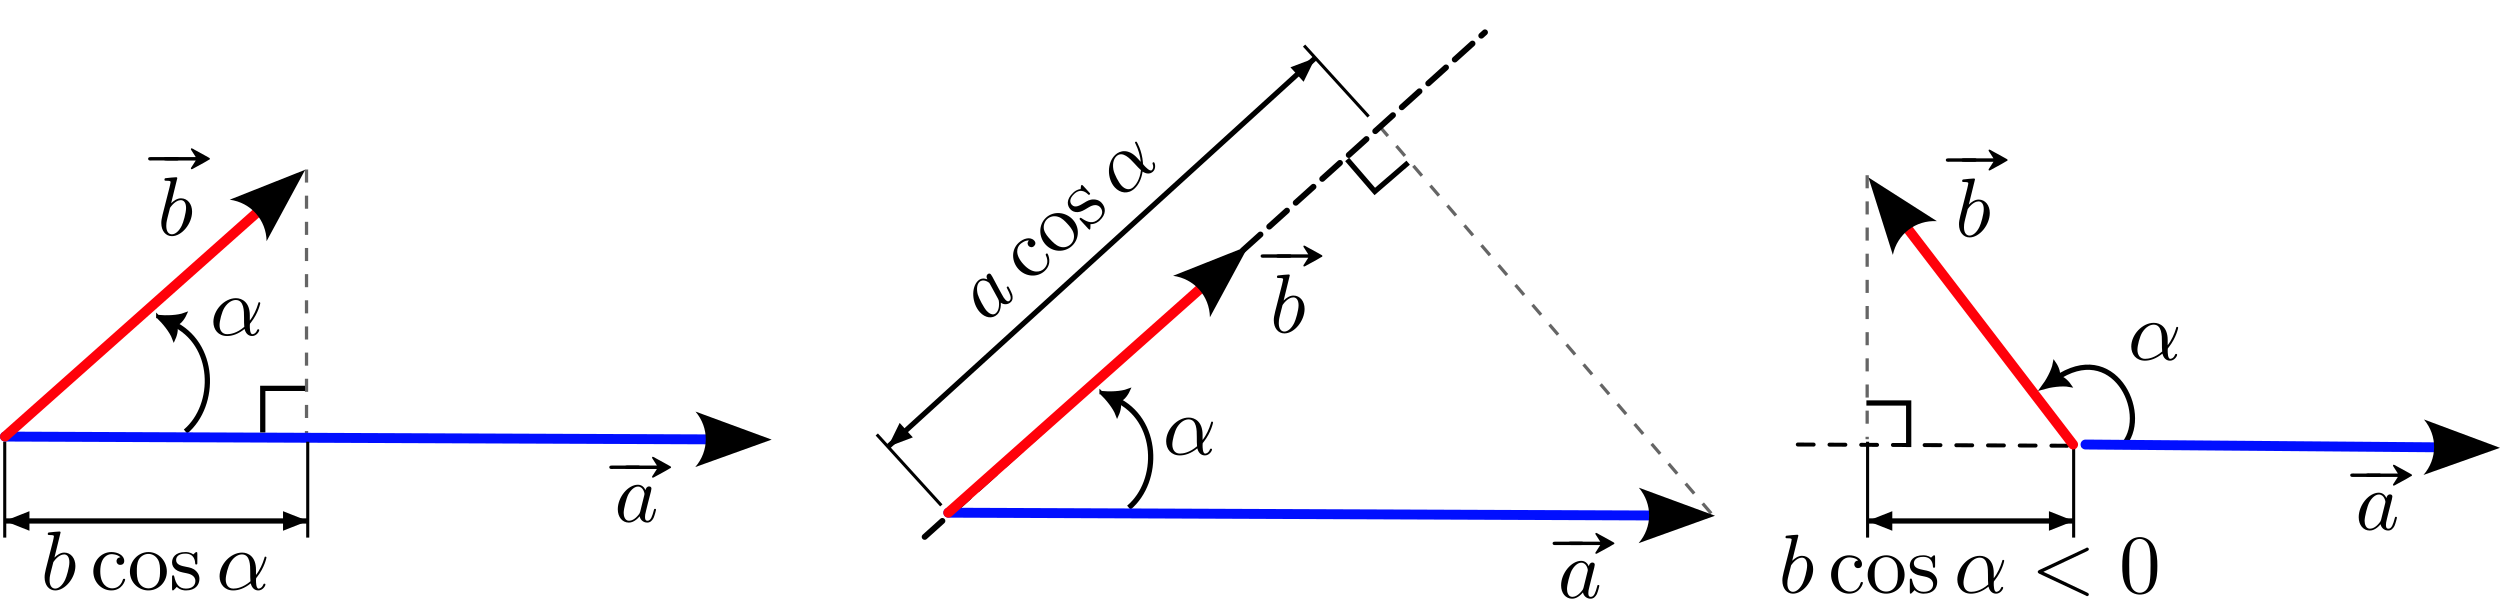 <?xml version="1.0" encoding="UTF-8" standalone="no"?>
<!-- Created with Inkscape (http://www.inkscape.org/) -->

<svg
   width="126.164mm"
   height="30.241mm"
   viewBox="0 0 126.164 30.241"
   version="1.1"
   id="svg5"
   sodipodi:docname="fig-07.svg"
   inkscape:version="1.2.2 (b0a8486541, 2022-12-01)"
   xmlns:inkscape="http://www.inkscape.org/namespaces/inkscape"
   xmlns:sodipodi="http://sodipodi.sourceforge.net/DTD/sodipodi-0.dtd"
   xmlns="http://www.w3.org/2000/svg"
   xmlns:svg="http://www.w3.org/2000/svg">
  <sodipodi:namedview
     id="namedview7"
     pagecolor="#ffffff"
     bordercolor="#666666"
     borderopacity="1.0"
     inkscape:showpageshadow="2"
     inkscape:pageopacity="0.0"
     inkscape:pagecheckerboard="0"
     inkscape:deskcolor="#d1d1d1"
     inkscape:document-units="mm"
     showgrid="false"
     inkscape:zoom="2.3554154"
     inkscape:cx="253.88304"
     inkscape:cy="38.422098"
     inkscape:window-width="1600"
     inkscape:window-height="842"
     inkscape:window-x="0"
     inkscape:window-y="0"
     inkscape:window-maximized="1"
     inkscape:current-layer="layer1"
     showguides="true">
    <inkscape:grid
       type="xygrid"
       id="grid16310"
       originx="-9.729"
       originy="-8.177" />
  </sodipodi:namedview>
  <defs
     id="defs2">
    <marker
       inkscape:stockid="DistanceEnd"
       orient="auto"
       refY="0"
       refX="0"
       id="DistanceEnd"
       style="overflow:visible"
       markerWidth="5"
       markerHeight="30"
       viewBox="0 0 5.1 48.3"
       inkscape:isstock="true"
       inkscape:collect="always"
       preserveAspectRatio="none">
      <g
         id="distance2"
         transform="scale(0.6)">
        <path
           d="m 0,-40 v 0"
           id="path6184" />
        <path
           id="path2312"
           d="M 0,0 -8,5 V -5 Z"
           style="fill:context-stroke;fill-rule:evenodd;stroke:none" />
        <path
           id="path2314"
           d="M 0,-8 V 40"
           style="fill:none;stroke:context-stroke;stroke-width:1;stroke-linecap:square" />
      </g>
    </marker>
    <marker
       inkscape:stockid="DistanceStart"
       orient="auto"
       refY="0"
       refX="0"
       id="DistanceStart"
       style="overflow:visible"
       markerWidth="5"
       markerHeight="30"
       viewBox="0 0 5.1 48.3"
       inkscape:isstock="true"
       inkscape:collect="always"
       preserveAspectRatio="none">
      <g
         id="distance1"
         transform="scale(0.6)">
        <path
           d="m 0,-40 v 0"
           id="path6103" />
        <path
           id="path2302"
           d="M 0,0 8,5 V -5 Z"
           style="fill:context-stroke;fill-rule:evenodd;stroke:none"
           sodipodi:nodetypes="ccccc" />
        <path
           id="path2304"
           d="M 0,-8 V 40"
           style="fill:none;stroke:context-stroke;stroke-width:1;stroke-linecap:square" />
      </g>
    </marker>
    <marker
       style="overflow:visible"
       id="Arrow5"
       refX="0"
       refY="0"
       orient="auto-start-reverse"
       inkscape:stockid="Arrow5"
       markerWidth="5.887"
       markerHeight="6.609"
       viewBox="0 0 5.887 6.609"
       inkscape:isstock="true"
       inkscape:collect="always"
       preserveAspectRatio="xMidYMid">
      <path
         transform="scale(0.5)"
         style="fill:context-stroke;fill-rule:evenodd;stroke:context-stroke;stroke-width:1pt"
         d="m 6,0 c -3,1 -7,3 -9,5 0,0 0,-4 2,-5 -2,-1 -2,-5 -2,-5 2,2 6,4 9,5 z"
         id="path8893" />
    </marker>
    <marker
       style="overflow:visible"
       id="marker1437"
       refX="0"
       refY="0"
       orient="auto-start-reverse"
       inkscape:stockid="Arrow2"
       markerWidth="7.7"
       markerHeight="5.6"
       viewBox="0 0 7.7 5.6"
       inkscape:isstock="true"
       inkscape:collect="always"
       preserveAspectRatio="xMidYMid">
      <path
         transform="scale(0.7)"
         d="M -2,-4 9,0 -2,4 c 2,-2.33 2,-5.66 0,-8 z"
         style="fill:context-stroke;fill-rule:evenodd;stroke:none"
         id="path1435" />
    </marker>
  </defs>
  <g
     inkscape:label="Capa 1"
     inkscape:groupmode="layer"
     id="layer1"
     transform="translate(-191.004,-78.175)">
    <g
       inkscape:label=""
       transform="translate(189.158,47.969)"
       id="g8972">
      <g
         fill="#000000"
         fill-opacity="1"
         id="g8970"
         transform="matrix(0.423,0,0,0.423,-39.041,-32.832)">
        <g
           id="g8968"
           transform="translate(91.925,81.963)" />
      </g>
    </g>
    <g
       id="g24235"
       transform="translate(0,-0.401)">
      <path
         style="fill:none;stroke:#000000;stroke-width:0.265px;stroke-linecap:butt;stroke-linejoin:miter;stroke-opacity:1;marker-end:url(#Arrow5)"
         d="m 200.367,100.355 c 1.584,-1.338 1.547,-4.457 -0.673,-5.472"
         id="path4456"
         sodipodi:nodetypes="cc" />
      <path
         style="opacity:0.605;fill:none;stroke:#000000;stroke-width:0.165;stroke-linecap:butt;stroke-linejoin:miter;stroke-dasharray:0.66, 0.66;stroke-dashoffset:0;stroke-opacity:1"
         d="M 206.473,87.13 V 100.452"
         id="path8868" />
      <path
         style="fill:none;stroke:#010fff;stroke-width:0.5;stroke-linecap:round;stroke-linejoin:miter;stroke-dasharray:none;stroke-opacity:1;marker-end:url(#marker1437)"
         d="m 191.254,100.608 35.543,0.141"
         id="path424"
         sodipodi:nodetypes="cc" />
      <g
         inkscape:label=""
         transform="translate(201.804,93.649)"
         id="g5619">
        <g
           fill="#000000"
           fill-opacity="1"
           id="g5617"
           transform="matrix(0.423,0,0,0.423,-39.087,-32.832)">
          <g
             id="g5615"
             transform="translate(91.925,81.963)">
            <path
               d="m 4.75,-2.359 c 0,-1.562 -0.922,-2.047 -1.656,-2.047 -1.375,0 -2.688,1.422 -2.688,2.828 0,0.938 0.594,1.688 1.625,1.688 0.625,0 1.344,-0.234 2.094,-0.844 0.125,0.531 0.453,0.844 0.906,0.844 0.531,0 0.844,-0.547 0.844,-0.703 0,-0.078 -0.062,-0.109 -0.125,-0.109 -0.062,0 -0.094,0.031 -0.125,0.109 -0.188,0.484 -0.547,0.484 -0.562,0.484 -0.312,0 -0.312,-0.781 -0.312,-1.016 0,-0.203 0,-0.234 0.109,-0.344 C 5.797,-2.656 6,-3.812 6,-3.812 6,-3.844 5.984,-3.922 5.875,-3.922 c -0.094,0 -0.094,0.031 -0.141,0.219 -0.188,0.625 -0.516,1.375 -0.984,1.969 z m -0.656,1.375 c -0.891,0.766 -1.656,0.875 -2.047,0.875 -0.594,0 -0.906,-0.453 -0.906,-1.094 0,-0.484 0.266,-1.562 0.578,-2.062 C 2.188,-4 2.734,-4.188 3.078,-4.188 c 0.984,0 0.984,1.312 0.984,2.078 0,0.375 0,0.953 0.031,1.125 z m 0,0"
               id="path5613" />
          </g>
        </g>
      </g>
      <path
         style="fill:#000000;fill-opacity:1;stroke:#ff010a;stroke-width:0.5;stroke-linecap:round;stroke-linejoin:miter;stroke-dasharray:none;stroke-opacity:1;marker-end:url(#marker1437)"
         d="M 191.254,100.608 204.051,89.235"
         id="path16308"
         sodipodi:nodetypes="cc" />
      <path
         style="fill:none;stroke:#000000;stroke-width:0.265px;stroke-linecap:butt;stroke-linejoin:miter;stroke-opacity:1"
         d="m 206.398,98.175 h -2.134 v 2.225"
         id="path16312" />
      <g
         inkscape:label=""
         transform="translate(221.784,101.65)"
         id="g17863">
        <g
           fill="#000000"
           fill-opacity="1"
           id="g17"
           transform="matrix(0.423,0,0,0.423,-39.301,-31.418)">
          <g
             id="use15"
             transform="translate(93.032,77.972)">
            <path
               d="m -0.047,-2.688 c -0.188,0.031 -0.203,0.312 -0.016,0.375 0.094,0.031 0.188,0.016 0.281,0.016 h 2.953 c 0.094,0 0.188,0 0.266,-0.062 C 3.547,-2.438 3.516,-2.625 3.391,-2.688 3.312,-2.719 3.25,-2.703 3.188,-2.703 H 0.281 c -0.109,0 -0.219,-0.016 -0.328,0.016 z m 0,0"
               id="path31" />
          </g>
        </g>
        <g
           fill="#000000"
           fill-opacity="1"
           id="g21"
           transform="matrix(0.423,0,0,0.423,-39.301,-31.418)">
          <g
             id="use19"
             transform="translate(94.689,77.972)">
            <path
               d="M 3.828,-2.703 H 0.406 c -0.078,0 -0.172,-0.016 -0.25,0.016 C 0.062,-2.688 0,-2.594 0,-2.5 c 0,0.094 0.062,0.172 0.156,0.188 0.078,0.016 0.172,0.016 0.25,0.016 h 3.422 c -0.156,0.25 -0.312,0.484 -0.469,0.734 C 3.312,-1.5 3.203,-1.375 3.266,-1.281 3.297,-1.25 3.344,-1.25 3.391,-1.266 3.484,-1.297 3.562,-1.359 3.656,-1.406 4.047,-1.625 4.438,-1.828 4.828,-2.047 5,-2.156 5.188,-2.25 5.359,-2.359 5.422,-2.375 5.516,-2.422 5.516,-2.5 c 0,-0.078 -0.094,-0.125 -0.156,-0.156 C 5.188,-2.75 5,-2.844 4.828,-2.953 4.438,-3.172 4.047,-3.375 3.656,-3.594 3.562,-3.656 3.484,-3.703 3.391,-3.734 c -0.047,-0.031 -0.094,-0.031 -0.125,0.016 -0.062,0.094 0.047,0.203 0.094,0.281 0.156,0.25 0.312,0.484 0.469,0.734 z m 0,0"
               id="path35" />
          </g>
        </g>
        <g
           fill="#000000"
           fill-opacity="1"
           id="g25"
           transform="matrix(0.423,0,0,0.423,-39.301,-31.418)">
          <g
             id="use23"
             transform="translate(93.443,81.963)">
            <path
               d="M 3.719,-3.766 C 3.531,-4.141 3.25,-4.406 2.797,-4.406 c -1.156,0 -2.391,1.469 -2.391,2.922 0,0.938 0.547,1.594 1.312,1.594 0.203,0 0.703,-0.047 1.297,-0.75 0.078,0.422 0.438,0.75 0.906,0.75 0.359,0 0.578,-0.234 0.75,-0.547 0.156,-0.359 0.297,-0.969 0.297,-0.984 0,-0.109 -0.094,-0.109 -0.125,-0.109 -0.094,0 -0.109,0.047 -0.141,0.188 -0.172,0.641 -0.344,1.234 -0.75,1.234 -0.281,0 -0.297,-0.266 -0.297,-0.453 0,-0.219 0.016,-0.312 0.125,-0.75 C 3.891,-1.719 3.906,-1.828 4,-2.203 L 4.359,-3.594 c 0.062,-0.281 0.062,-0.297 0.062,-0.344 0,-0.172 -0.109,-0.266 -0.281,-0.266 -0.25,0 -0.391,0.219 -0.422,0.438 z M 3.078,-1.188 C 3.016,-1 3.016,-0.984 2.875,-0.812 2.438,-0.266 2.031,-0.109 1.75,-0.109 c -0.5,0 -0.641,-0.547 -0.641,-0.938 0,-0.5 0.312,-1.719 0.547,-2.188 0.312,-0.578 0.75,-0.953 1.156,-0.953 0.641,0 0.781,0.812 0.781,0.875 0,0.062 -0.016,0.125 -0.031,0.172 z m 0,0"
               id="path39" />
          </g>
        </g>
      </g>
      <g
         inkscape:label=""
         transform="translate(198.511,86.082)"
         id="g17968">
        <g
           fill="#000000"
           fill-opacity="1"
           id="g17954"
           transform="matrix(0.423,0,0,0.423,-39.301,-30.305)">
          <g
             id="g17952"
             transform="translate(93.032,75.343)">
            <path
               d="m -0.047,-2.688 c -0.188,0.031 -0.203,0.312 -0.016,0.375 0.094,0.031 0.188,0.016 0.281,0.016 h 2.953 c 0.094,0 0.188,0 0.266,-0.062 C 3.547,-2.438 3.516,-2.625 3.391,-2.688 3.312,-2.719 3.25,-2.703 3.188,-2.703 H 0.281 c -0.109,0 -0.219,-0.016 -0.328,0.016 z m 0,0"
               id="path17950" />
          </g>
        </g>
        <g
           fill="#000000"
           fill-opacity="1"
           id="g17960"
           transform="matrix(0.423,0,0,0.423,-39.301,-30.305)">
          <g
             id="g17958"
             transform="translate(94.689,75.343)">
            <path
               d="M 3.828,-2.703 H 0.406 c -0.078,0 -0.172,-0.016 -0.25,0.016 C 0.062,-2.688 0,-2.594 0,-2.5 c 0,0.094 0.062,0.172 0.156,0.188 0.078,0.016 0.172,0.016 0.25,0.016 h 3.422 c -0.156,0.25 -0.312,0.484 -0.469,0.734 C 3.312,-1.5 3.203,-1.375 3.266,-1.281 3.297,-1.25 3.344,-1.25 3.391,-1.266 3.484,-1.297 3.562,-1.359 3.656,-1.406 4.047,-1.625 4.438,-1.828 4.828,-2.047 5,-2.156 5.188,-2.25 5.359,-2.359 5.422,-2.375 5.516,-2.422 5.516,-2.5 c 0,-0.078 -0.094,-0.125 -0.156,-0.156 C 5.188,-2.75 5,-2.844 4.828,-2.953 4.438,-3.172 4.047,-3.375 3.656,-3.594 3.562,-3.656 3.484,-3.703 3.391,-3.734 c -0.047,-0.031 -0.094,-0.031 -0.125,0.016 -0.062,0.094 0.047,0.203 0.094,0.281 0.156,0.25 0.312,0.484 0.469,0.734 z m 0,0"
               id="path17956" />
          </g>
        </g>
        <g
           fill="#000000"
           fill-opacity="1"
           id="g17966"
           transform="matrix(0.423,0,0,0.423,-39.301,-30.305)">
          <g
             id="g17964"
             transform="translate(93.939,81.963)">
            <path
               d="m 2.375,-6.812 c 0,0 0,-0.109 -0.125,-0.109 -0.219,0 -0.953,0.078 -1.219,0.109 -0.078,0 -0.188,0.016 -0.188,0.188 0,0.125 0.094,0.125 0.25,0.125 0.469,0 0.484,0.062 0.484,0.172 0,0.062 -0.078,0.406 -0.125,0.609 l -0.828,3.25 c -0.109,0.5 -0.156,0.672 -0.156,1.016 0,0.938 0.531,1.562 1.266,1.562 1.172,0 2.406,-1.484 2.406,-2.922 0,-0.906 -0.531,-1.594 -1.328,-1.594 -0.453,0 -0.875,0.297 -1.172,0.594 z M 1.453,-3.047 C 1.5,-3.266 1.5,-3.281 1.594,-3.391 2.078,-4.031 2.531,-4.188 2.797,-4.188 c 0.359,0 0.625,0.297 0.625,0.938 0,0.594 -0.328,1.734 -0.516,2.109 -0.328,0.672 -0.781,1.031 -1.172,1.031 -0.344,0 -0.672,-0.266 -0.672,-1 0,-0.203 0,-0.391 0.156,-1.016 z m 0,0"
               id="path17962" />
          </g>
        </g>
      </g>
      <g
         inkscape:label=""
         transform="translate(193.286,105.423)"
         id="g18088">
        <g
           fill="#000000"
           fill-opacity="1"
           id="g23"
           transform="matrix(0.423,0,0,0.423,-39.113,-31.767)">
          <g
             id="use21"
             transform="translate(91.925,81.963)">
            <path
               d="m 2.375,-6.812 c 0,0 0,-0.109 -0.125,-0.109 -0.219,0 -0.953,0.078 -1.219,0.109 -0.078,0 -0.188,0.016 -0.188,0.188 0,0.125 0.094,0.125 0.25,0.125 0.469,0 0.484,0.062 0.484,0.172 0,0.062 -0.078,0.406 -0.125,0.609 l -0.828,3.25 c -0.109,0.5 -0.156,0.672 -0.156,1.016 0,0.938 0.531,1.562 1.266,1.562 1.172,0 2.406,-1.484 2.406,-2.922 0,-0.906 -0.531,-1.594 -1.328,-1.594 -0.453,0 -0.875,0.297 -1.172,0.594 z M 1.453,-3.047 C 1.5,-3.266 1.5,-3.281 1.594,-3.391 2.078,-4.031 2.531,-4.188 2.797,-4.188 c 0.359,0 0.625,0.297 0.625,0.938 0,0.594 -0.328,1.734 -0.516,2.109 -0.328,0.672 -0.781,1.031 -1.172,1.031 -0.344,0 -0.672,-0.266 -0.672,-1 0,-0.203 0,-0.391 0.156,-1.016 z m 0,0"
               id="path41" />
          </g>
        </g>
        <g
           fill="#000000"
           fill-opacity="1"
           id="g31"
           transform="matrix(0.423,0,0,0.423,-39.113,-31.767)">
          <g
             id="use25"
             transform="translate(97.861,81.963)">
            <path
               d="m 1.172,-2.172 c 0,-1.625 0.812,-2.047 1.344,-2.047 0.094,0 0.719,0.016 1.062,0.375 -0.406,0.031 -0.469,0.328 -0.469,0.453 0,0.266 0.188,0.453 0.453,0.453 0.266,0 0.469,-0.156 0.469,-0.469 0,-0.672 -0.766,-1.062 -1.531,-1.062 -1.25,0 -2.156,1.078 -2.156,2.312 0,1.281 0.984,2.266 2.141,2.266 1.328,0 1.656,-1.203 1.656,-1.297 0,-0.094 -0.109,-0.094 -0.141,-0.094 -0.078,0 -0.109,0.031 -0.125,0.094 -0.281,0.922 -0.938,1.047 -1.297,1.047 -0.531,0 -1.406,-0.422 -1.406,-2.031 z m 0,0"
               id="path45" />
          </g>
          <g
             id="use27"
             transform="translate(102.288,81.963)">
            <path
               d="M 4.688,-2.141 C 4.688,-3.406 3.703,-4.469 2.5,-4.469 c -1.25,0 -2.219,1.094 -2.219,2.328 0,1.297 1.031,2.25 2.203,2.25 1.203,0 2.203,-0.984 2.203,-2.25 z m -2.188,2 c -0.438,0 -0.875,-0.203 -1.141,-0.672 -0.25,-0.438 -0.25,-1.047 -0.25,-1.406 0,-0.391 0,-0.922 0.234,-1.359 C 1.609,-4.031 2.078,-4.25 2.484,-4.25 c 0.438,0 0.859,0.219 1.125,0.656 0.266,0.422 0.266,1 0.266,1.375 0,0.359 0,0.906 -0.219,1.344 C 3.422,-0.422 2.984,-0.141 2.5,-0.141 Z m 0,0"
               id="path49" />
          </g>
          <g
             id="use29"
             transform="translate(107.27,81.963)">
            <path
               d="m 2.078,-1.938 c 0.219,0.047 1.031,0.203 1.031,0.922 0,0.5 -0.344,0.906 -1.125,0.906 -0.844,0 -1.203,-0.562 -1.391,-1.422 C 0.562,-1.656 0.562,-1.688 0.453,-1.688 c -0.125,0 -0.125,0.062 -0.125,0.234 V -0.125 c 0,0.172 0,0.234 0.109,0.234 0.047,0 0.062,-0.016 0.25,-0.203 0.016,-0.016 0.016,-0.031 0.203,-0.219 0.438,0.406 0.891,0.422 1.094,0.422 1.141,0 1.609,-0.672 1.609,-1.391 0,-0.516 -0.297,-0.828 -0.422,-0.938 C 2.844,-2.547 2.453,-2.625 2.031,-2.703 1.469,-2.812 0.812,-2.938 0.812,-3.516 c 0,-0.359 0.25,-0.766 1.109,-0.766 1.094,0 1.156,0.906 1.172,1.203 0,0.094 0.094,0.094 0.109,0.094 0.141,0 0.141,-0.047 0.141,-0.234 v -1.016 c 0,-0.156 0,-0.234 -0.109,-0.234 -0.047,0 -0.078,0 -0.203,0.125 -0.031,0.031 -0.125,0.125 -0.172,0.156 -0.375,-0.281 -0.781,-0.281 -0.938,-0.281 -1.219,0 -1.594,0.672 -1.594,1.234 0,0.344 0.156,0.625 0.422,0.844 0.328,0.25 0.609,0.312 1.328,0.453 z m 0,0"
               id="path53" />
          </g>
        </g>
        <g
           fill="#000000"
           fill-opacity="1"
           id="g35"
           transform="matrix(0.423,0,0,0.423,-39.113,-31.767)">
          <g
             id="use33"
             transform="translate(112.861,81.963)">
            <path
               d="m 4.75,-2.359 c 0,-1.562 -0.922,-2.047 -1.656,-2.047 -1.375,0 -2.688,1.422 -2.688,2.828 0,0.938 0.594,1.688 1.625,1.688 0.625,0 1.344,-0.234 2.094,-0.844 0.125,0.531 0.453,0.844 0.906,0.844 0.531,0 0.844,-0.547 0.844,-0.703 0,-0.078 -0.062,-0.109 -0.125,-0.109 -0.062,0 -0.094,0.031 -0.125,0.109 -0.188,0.484 -0.547,0.484 -0.562,0.484 -0.312,0 -0.312,-0.781 -0.312,-1.016 0,-0.203 0,-0.234 0.109,-0.344 C 5.797,-2.656 6,-3.812 6,-3.812 6,-3.844 5.984,-3.922 5.875,-3.922 c -0.094,0 -0.094,0.031 -0.141,0.219 -0.188,0.625 -0.516,1.375 -0.984,1.969 z m -0.656,1.375 c -0.891,0.766 -1.656,0.875 -2.047,0.875 -0.594,0 -0.906,-0.453 -0.906,-1.094 0,-0.484 0.266,-1.562 0.578,-2.062 C 2.188,-4 2.734,-4.188 3.078,-4.188 c 0.984,0 0.984,1.312 0.984,2.078 0,0.375 0,0.953 0.031,1.125 z m 0,0"
               id="path57" />
          </g>
        </g>
      </g>
      <path
         style="fill:none;stroke:#000000;stroke-width:0.265;stroke-linecap:butt;stroke-linejoin:miter;stroke-dasharray:none;stroke-opacity:1;marker-start:url(#DistanceStart);marker-end:url(#DistanceEnd)"
         d="M 206.534,104.867 H 191.243"
         id="path18494" />
    </g>
    <path
       style="fill:#000000;fill-opacity:1;stroke:#000000;stroke-width:0.3;stroke-linecap:round;stroke-linejoin:miter;stroke-dasharray:1.2, 0.6;stroke-dashoffset:0;stroke-opacity:1"
       d="M 237.669,105.268 265.943,79.808"
       id="path21340"
       sodipodi:nodetypes="cc" />
    <path
       style="fill:none;stroke:#000000;stroke-width:0.265px;stroke-linecap:butt;stroke-linejoin:miter;stroke-opacity:1;marker-end:url(#Arrow5)"
       d="m 247.972,103.795 c 1.584,-1.338 1.547,-4.457 -0.673,-5.472"
       id="path21252"
       sodipodi:nodetypes="cc" />
    <path
       style="fill:none;stroke:#010fff;stroke-width:0.5;stroke-linecap:round;stroke-linejoin:miter;stroke-dasharray:none;stroke-opacity:1;marker-end:url(#marker1437)"
       d="m 238.86,104.048 35.543,0.141"
       id="path21256"
       sodipodi:nodetypes="cc" />
    <g
       inkscape:label=""
       transform="translate(249.886,99.273)"
       id="g21264">
      <g
         fill="#000000"
         fill-opacity="1"
         id="g21262"
         transform="matrix(0.423,0,0,0.423,-39.087,-32.832)">
        <g
           id="g21260"
           transform="translate(91.925,81.963)">
          <path
             d="m 4.75,-2.359 c 0,-1.562 -0.922,-2.047 -1.656,-2.047 -1.375,0 -2.688,1.422 -2.688,2.828 0,0.938 0.594,1.688 1.625,1.688 0.625,0 1.344,-0.234 2.094,-0.844 0.125,0.531 0.453,0.844 0.906,0.844 0.531,0 0.844,-0.547 0.844,-0.703 0,-0.078 -0.062,-0.109 -0.125,-0.109 -0.062,0 -0.094,0.031 -0.125,0.109 -0.188,0.484 -0.547,0.484 -0.562,0.484 -0.312,0 -0.312,-0.781 -0.312,-1.016 0,-0.203 0,-0.234 0.109,-0.344 C 5.797,-2.656 6,-3.812 6,-3.812 6,-3.844 5.984,-3.922 5.875,-3.922 c -0.094,0 -0.094,0.031 -0.141,0.219 -0.188,0.625 -0.516,1.375 -0.984,1.969 z m -0.656,1.375 c -0.891,0.766 -1.656,0.875 -2.047,0.875 -0.594,0 -0.906,-0.453 -0.906,-1.094 0,-0.484 0.266,-1.562 0.578,-2.062 C 2.188,-4 2.734,-4.188 3.078,-4.188 c 0.984,0 0.984,1.312 0.984,2.078 0,0.375 0,0.953 0.031,1.125 z m 0,0"
             id="path21258" />
        </g>
      </g>
    </g>
    <path
       style="fill:#000000;fill-opacity:1;stroke:#ff010a;stroke-width:0.5;stroke-linecap:round;stroke-linejoin:miter;stroke-dasharray:none;stroke-opacity:1;marker-end:url(#marker1437)"
       d="M 238.86,104.048 251.656,92.675"
       id="path21266"
       sodipodi:nodetypes="cc" />
    <path
       style="fill:none;stroke:#000000;stroke-width:0.265px;stroke-linecap:butt;stroke-linejoin:miter;stroke-opacity:1"
       d="m 258.989,86.222 1.394,1.616 1.685,-1.454"
       id="path21268" />
    <g
       inkscape:label=""
       transform="translate(269.389,105.09)"
       id="g21288">
      <g
         fill="#000000"
         fill-opacity="1"
         id="g21274"
         transform="matrix(0.423,0,0,0.423,-39.301,-31.418)">
        <g
           id="g21272"
           transform="translate(93.032,77.972)">
          <path
             d="m -0.047,-2.688 c -0.188,0.031 -0.203,0.312 -0.016,0.375 0.094,0.031 0.188,0.016 0.281,0.016 h 2.953 c 0.094,0 0.188,0 0.266,-0.062 C 3.547,-2.438 3.516,-2.625 3.391,-2.688 3.312,-2.719 3.25,-2.703 3.188,-2.703 H 0.281 c -0.109,0 -0.219,-0.016 -0.328,0.016 z m 0,0"
             id="path21270" />
        </g>
      </g>
      <g
         fill="#000000"
         fill-opacity="1"
         id="g21280"
         transform="matrix(0.423,0,0,0.423,-39.301,-31.418)">
        <g
           id="g21278"
           transform="translate(94.689,77.972)">
          <path
             d="M 3.828,-2.703 H 0.406 c -0.078,0 -0.172,-0.016 -0.25,0.016 C 0.062,-2.688 0,-2.594 0,-2.5 c 0,0.094 0.062,0.172 0.156,0.188 0.078,0.016 0.172,0.016 0.25,0.016 h 3.422 c -0.156,0.25 -0.312,0.484 -0.469,0.734 C 3.312,-1.5 3.203,-1.375 3.266,-1.281 3.297,-1.25 3.344,-1.25 3.391,-1.266 3.484,-1.297 3.562,-1.359 3.656,-1.406 4.047,-1.625 4.438,-1.828 4.828,-2.047 5,-2.156 5.188,-2.25 5.359,-2.359 5.422,-2.375 5.516,-2.422 5.516,-2.5 c 0,-0.078 -0.094,-0.125 -0.156,-0.156 C 5.188,-2.75 5,-2.844 4.828,-2.953 4.438,-3.172 4.047,-3.375 3.656,-3.594 3.562,-3.656 3.484,-3.703 3.391,-3.734 c -0.047,-0.031 -0.094,-0.031 -0.125,0.016 -0.062,0.094 0.047,0.203 0.094,0.281 0.156,0.25 0.312,0.484 0.469,0.734 z m 0,0"
             id="path21276" />
        </g>
      </g>
      <g
         fill="#000000"
         fill-opacity="1"
         id="g21286"
         transform="matrix(0.423,0,0,0.423,-39.301,-31.418)">
        <g
           id="g21284"
           transform="translate(93.443,81.963)">
          <path
             d="M 3.719,-3.766 C 3.531,-4.141 3.25,-4.406 2.797,-4.406 c -1.156,0 -2.391,1.469 -2.391,2.922 0,0.938 0.547,1.594 1.312,1.594 0.203,0 0.703,-0.047 1.297,-0.75 0.078,0.422 0.438,0.75 0.906,0.75 0.359,0 0.578,-0.234 0.75,-0.547 0.156,-0.359 0.297,-0.969 0.297,-0.984 0,-0.109 -0.094,-0.109 -0.125,-0.109 -0.094,0 -0.109,0.047 -0.141,0.188 -0.172,0.641 -0.344,1.234 -0.75,1.234 -0.281,0 -0.297,-0.266 -0.297,-0.453 0,-0.219 0.016,-0.312 0.125,-0.75 C 3.891,-1.719 3.906,-1.828 4,-2.203 L 4.359,-3.594 c 0.062,-0.281 0.062,-0.297 0.062,-0.344 0,-0.172 -0.109,-0.266 -0.281,-0.266 -0.25,0 -0.391,0.219 -0.422,0.438 z M 3.078,-1.188 C 3.016,-1 3.016,-0.984 2.875,-0.812 2.438,-0.266 2.031,-0.109 1.75,-0.109 c -0.5,0 -0.641,-0.547 -0.641,-0.938 0,-0.5 0.312,-1.719 0.547,-2.188 0.312,-0.578 0.75,-0.953 1.156,-0.953 0.641,0 0.781,0.812 0.781,0.875 0,0.062 -0.016,0.125 -0.031,0.172 z m 0,0"
             id="path21282" />
        </g>
      </g>
    </g>
    <g
       inkscape:label=""
       transform="translate(254.654,90.589)"
       id="g21308">
      <g
         fill="#000000"
         fill-opacity="1"
         id="g21294"
         transform="matrix(0.423,0,0,0.423,-39.301,-30.305)">
        <g
           id="g21292"
           transform="translate(93.032,75.343)">
          <path
             d="m -0.047,-2.688 c -0.188,0.031 -0.203,0.312 -0.016,0.375 0.094,0.031 0.188,0.016 0.281,0.016 h 2.953 c 0.094,0 0.188,0 0.266,-0.062 C 3.547,-2.438 3.516,-2.625 3.391,-2.688 3.312,-2.719 3.25,-2.703 3.188,-2.703 H 0.281 c -0.109,0 -0.219,-0.016 -0.328,0.016 z m 0,0"
             id="path21290" />
        </g>
      </g>
      <g
         fill="#000000"
         fill-opacity="1"
         id="g21300"
         transform="matrix(0.423,0,0,0.423,-39.301,-30.305)">
        <g
           id="g21298"
           transform="translate(94.689,75.343)">
          <path
             d="M 3.828,-2.703 H 0.406 c -0.078,0 -0.172,-0.016 -0.25,0.016 C 0.062,-2.688 0,-2.594 0,-2.5 c 0,0.094 0.062,0.172 0.156,0.188 0.078,0.016 0.172,0.016 0.25,0.016 h 3.422 c -0.156,0.25 -0.312,0.484 -0.469,0.734 C 3.312,-1.5 3.203,-1.375 3.266,-1.281 3.297,-1.25 3.344,-1.25 3.391,-1.266 3.484,-1.297 3.562,-1.359 3.656,-1.406 4.047,-1.625 4.438,-1.828 4.828,-2.047 5,-2.156 5.188,-2.25 5.359,-2.359 5.422,-2.375 5.516,-2.422 5.516,-2.5 c 0,-0.078 -0.094,-0.125 -0.156,-0.156 C 5.188,-2.75 5,-2.844 4.828,-2.953 4.438,-3.172 4.047,-3.375 3.656,-3.594 3.562,-3.656 3.484,-3.703 3.391,-3.734 c -0.047,-0.031 -0.094,-0.031 -0.125,0.016 -0.062,0.094 0.047,0.203 0.094,0.281 0.156,0.25 0.312,0.484 0.469,0.734 z m 0,0"
             id="path21296" />
        </g>
      </g>
      <g
         fill="#000000"
         fill-opacity="1"
         id="g21306"
         transform="matrix(0.423,0,0,0.423,-39.301,-30.305)">
        <g
           id="g21304"
           transform="translate(93.939,81.963)">
          <path
             d="m 2.375,-6.812 c 0,0 0,-0.109 -0.125,-0.109 -0.219,0 -0.953,0.078 -1.219,0.109 -0.078,0 -0.188,0.016 -0.188,0.188 0,0.125 0.094,0.125 0.25,0.125 0.469,0 0.484,0.062 0.484,0.172 0,0.062 -0.078,0.406 -0.125,0.609 l -0.828,3.25 c -0.109,0.5 -0.156,0.672 -0.156,1.016 0,0.938 0.531,1.562 1.266,1.562 1.172,0 2.406,-1.484 2.406,-2.922 0,-0.906 -0.531,-1.594 -1.328,-1.594 -0.453,0 -0.875,0.297 -1.172,0.594 z M 1.453,-3.047 C 1.5,-3.266 1.5,-3.281 1.594,-3.391 2.078,-4.031 2.531,-4.188 2.797,-4.188 c 0.359,0 0.625,0.297 0.625,0.938 0,0.594 -0.328,1.734 -0.516,2.109 -0.328,0.672 -0.781,1.031 -1.172,1.031 -0.344,0 -0.672,-0.266 -0.672,-1 0,-0.203 0,-0.391 0.156,-1.016 z m 0,0"
             id="path21302" />
        </g>
      </g>
    </g>
    <path
       style="fill:none;stroke:#000000;stroke-width:0.265;stroke-linecap:butt;stroke-linejoin:miter;stroke-dasharray:none;stroke-opacity:1;marker-start:url(#DistanceStart);marker-end:url(#DistanceEnd)"
       d="M 235.816,100.722 257.381,81.097"
       id="path21338" />
    <path
       style="opacity:0.605;fill:none;stroke:#000000;stroke-width:0.165;stroke-linecap:butt;stroke-linejoin:miter;stroke-dasharray:0.66, 0.66;stroke-dashoffset:0;stroke-opacity:1"
       d="m 260.614,84.538 17.159,20.028"
       id="path21354" />
    <g
       inkscape:label=""
       transform="rotate(-42.535,239.289,-261.343)"
       id="g22039">
      <g
         fill="#000000"
         fill-opacity="1"
         id="g22017"
         transform="matrix(0.423,0,0,0.423,-39.087,-32.806)">
        <g
           id="g22015"
           transform="translate(91.925,81.963)">
          <path
             d="M 3.719,-3.766 C 3.531,-4.141 3.25,-4.406 2.797,-4.406 c -1.156,0 -2.391,1.469 -2.391,2.922 0,0.938 0.547,1.594 1.312,1.594 0.203,0 0.703,-0.047 1.297,-0.75 0.078,0.422 0.438,0.75 0.906,0.75 0.359,0 0.578,-0.234 0.75,-0.547 0.156,-0.359 0.297,-0.969 0.297,-0.984 0,-0.109 -0.094,-0.109 -0.125,-0.109 -0.094,0 -0.109,0.047 -0.141,0.188 -0.172,0.641 -0.344,1.234 -0.75,1.234 -0.281,0 -0.297,-0.266 -0.297,-0.453 0,-0.219 0.016,-0.312 0.125,-0.75 C 3.891,-1.719 3.906,-1.828 4,-2.203 L 4.359,-3.594 c 0.062,-0.281 0.062,-0.297 0.062,-0.344 0,-0.172 -0.109,-0.266 -0.281,-0.266 -0.25,0 -0.391,0.219 -0.422,0.438 z M 3.078,-1.188 C 3.016,-1 3.016,-0.984 2.875,-0.812 2.438,-0.266 2.031,-0.109 1.75,-0.109 c -0.5,0 -0.641,-0.547 -0.641,-0.938 0,-0.5 0.312,-1.719 0.547,-2.188 0.312,-0.578 0.75,-0.953 1.156,-0.953 0.641,0 0.781,0.812 0.781,0.875 0,0.062 -0.016,0.125 -0.031,0.172 z m 0,0"
             id="path22013" />
        </g>
      </g>
      <g
         fill="#000000"
         fill-opacity="1"
         id="g22031"
         transform="matrix(0.423,0,0,0.423,-39.087,-32.806)">
        <g
           id="g22021"
           transform="translate(98.852,81.963)">
          <path
             d="m 1.172,-2.172 c 0,-1.625 0.812,-2.047 1.344,-2.047 0.094,0 0.719,0.016 1.062,0.375 -0.406,0.031 -0.469,0.328 -0.469,0.453 0,0.266 0.188,0.453 0.453,0.453 0.266,0 0.469,-0.156 0.469,-0.469 0,-0.672 -0.766,-1.062 -1.531,-1.062 -1.25,0 -2.156,1.078 -2.156,2.312 0,1.281 0.984,2.266 2.141,2.266 1.328,0 1.656,-1.203 1.656,-1.297 0,-0.094 -0.109,-0.094 -0.141,-0.094 -0.078,0 -0.109,0.031 -0.125,0.094 -0.281,0.922 -0.938,1.047 -1.297,1.047 -0.531,0 -1.406,-0.422 -1.406,-2.031 z m 0,0"
             id="path22019" />
        </g>
        <g
           id="g22025"
           transform="translate(103.279,81.963)">
          <path
             d="M 4.688,-2.141 C 4.688,-3.406 3.703,-4.469 2.5,-4.469 c -1.25,0 -2.219,1.094 -2.219,2.328 0,1.297 1.031,2.25 2.203,2.25 1.203,0 2.203,-0.984 2.203,-2.25 z m -2.188,2 c -0.438,0 -0.875,-0.203 -1.141,-0.672 -0.25,-0.438 -0.25,-1.047 -0.25,-1.406 0,-0.391 0,-0.922 0.234,-1.359 C 1.609,-4.031 2.078,-4.25 2.484,-4.25 c 0.438,0 0.859,0.219 1.125,0.656 0.266,0.422 0.266,1 0.266,1.375 0,0.359 0,0.906 -0.219,1.344 C 3.422,-0.422 2.984,-0.141 2.5,-0.141 Z m 0,0"
             id="path22023" />
        </g>
        <g
           id="g22029"
           transform="translate(108.261,81.963)">
          <path
             d="m 2.078,-1.938 c 0.219,0.047 1.031,0.203 1.031,0.922 0,0.5 -0.344,0.906 -1.125,0.906 -0.844,0 -1.203,-0.562 -1.391,-1.422 C 0.562,-1.656 0.562,-1.688 0.453,-1.688 c -0.125,0 -0.125,0.062 -0.125,0.234 V -0.125 c 0,0.172 0,0.234 0.109,0.234 0.047,0 0.062,-0.016 0.25,-0.203 0.016,-0.016 0.016,-0.031 0.203,-0.219 0.438,0.406 0.891,0.422 1.094,0.422 1.141,0 1.609,-0.672 1.609,-1.391 0,-0.516 -0.297,-0.828 -0.422,-0.938 C 2.844,-2.547 2.453,-2.625 2.031,-2.703 1.469,-2.812 0.812,-2.938 0.812,-3.516 c 0,-0.359 0.25,-0.766 1.109,-0.766 1.094,0 1.156,0.906 1.172,1.203 0,0.094 0.094,0.094 0.109,0.094 0.141,0 0.141,-0.047 0.141,-0.234 v -1.016 c 0,-0.156 0,-0.234 -0.109,-0.234 -0.047,0 -0.078,0 -0.203,0.125 -0.031,0.031 -0.125,0.125 -0.172,0.156 -0.375,-0.281 -0.781,-0.281 -0.938,-0.281 -1.219,0 -1.594,0.672 -1.594,1.234 0,0.344 0.156,0.625 0.422,0.844 0.328,0.25 0.609,0.312 1.328,0.453 z m 0,0"
             id="path22027" />
        </g>
      </g>
      <g
         fill="#000000"
         fill-opacity="1"
         id="g22037"
         transform="matrix(0.423,0,0,0.423,-39.087,-32.806)">
        <g
           id="g22035"
           transform="translate(113.851,81.963)">
          <path
             d="m 4.75,-2.359 c 0,-1.562 -0.922,-2.047 -1.656,-2.047 -1.375,0 -2.688,1.422 -2.688,2.828 0,0.938 0.594,1.688 1.625,1.688 0.625,0 1.344,-0.234 2.094,-0.844 0.125,0.531 0.453,0.844 0.906,0.844 0.531,0 0.844,-0.547 0.844,-0.703 0,-0.078 -0.062,-0.109 -0.125,-0.109 -0.062,0 -0.094,0.031 -0.125,0.109 -0.188,0.484 -0.547,0.484 -0.562,0.484 -0.312,0 -0.312,-0.781 -0.312,-1.016 0,-0.203 0,-0.234 0.109,-0.344 C 5.797,-2.656 6,-3.812 6,-3.812 6,-3.844 5.984,-3.922 5.875,-3.922 c -0.094,0 -0.094,0.031 -0.141,0.219 -0.188,0.625 -0.516,1.375 -0.984,1.969 z m -0.656,1.375 c -0.891,0.766 -1.656,0.875 -2.047,0.875 -0.594,0 -0.906,-0.453 -0.906,-1.094 0,-0.484 0.266,-1.562 0.578,-2.062 C 2.188,-4 2.734,-4.188 3.078,-4.188 c 0.984,0 0.984,1.312 0.984,2.078 0,0.375 0,0.953 0.031,1.125 z m 0,0"
             id="path22033" />
        </g>
      </g>
    </g>
    <g
       id="g24189">
      <path
         style="fill:none;stroke:#000000;stroke-width:0.265;stroke-linecap:butt;stroke-linejoin:miter;stroke-dasharray:none;stroke-opacity:1;marker-start:url(#DistanceStart);marker-end:url(#DistanceEnd)"
         d="M 295.652,104.466 H 285.253"
         id="path23636" />
      <path
         style="fill:none;stroke:#000000;stroke-width:0.2;stroke-linecap:round;stroke-linejoin:miter;stroke-dasharray:0.8, 0.8;stroke-dashoffset:0;stroke-opacity:1"
         d="m 281.731,100.608 31.405,0.141"
         id="path23658"
         sodipodi:nodetypes="cc" />
      <path
         style="fill:none;stroke:#000000;stroke-width:0.265px;stroke-linecap:butt;stroke-linejoin:miter;stroke-opacity:1;marker-end:url(#Arrow5)"
         d="m 298.231,100.538 c 1.22,-1.564 -0.57,-5.26 -3.497,-3.244"
         id="path23550"
         sodipodi:nodetypes="cc" />
      <path
         style="opacity:0.605;fill:none;stroke:#000000;stroke-width:0.165;stroke-linecap:butt;stroke-linejoin:miter;stroke-dasharray:0.66, 0.66;stroke-dashoffset:0;stroke-opacity:1"
         d="M 285.232,87.018 V 100.34"
         id="path23552" />
      <path
         style="fill:none;stroke:#010fff;stroke-width:0.5;stroke-linecap:round;stroke-linejoin:miter;stroke-dasharray:none;stroke-opacity:1;marker-end:url(#marker1437)"
         d="m 296.251,100.608 17.767,0.141"
         id="path23554"
         sodipodi:nodetypes="cc" />
      <g
         inkscape:label=""
         transform="translate(298.591,94.492)"
         id="g23562">
        <g
           fill="#000000"
           fill-opacity="1"
           id="g23560"
           transform="matrix(0.423,0,0,0.423,-39.087,-32.832)">
          <g
             id="g23558"
             transform="translate(91.925,81.963)">
            <path
               d="m 4.75,-2.359 c 0,-1.562 -0.922,-2.047 -1.656,-2.047 -1.375,0 -2.688,1.422 -2.688,2.828 0,0.938 0.594,1.688 1.625,1.688 0.625,0 1.344,-0.234 2.094,-0.844 0.125,0.531 0.453,0.844 0.906,0.844 0.531,0 0.844,-0.547 0.844,-0.703 0,-0.078 -0.062,-0.109 -0.125,-0.109 -0.062,0 -0.094,0.031 -0.125,0.109 -0.188,0.484 -0.547,0.484 -0.562,0.484 -0.312,0 -0.312,-0.781 -0.312,-1.016 0,-0.203 0,-0.234 0.109,-0.344 C 5.797,-2.656 6,-3.812 6,-3.812 6,-3.844 5.984,-3.922 5.875,-3.922 c -0.094,0 -0.094,0.031 -0.141,0.219 -0.188,0.625 -0.516,1.375 -0.984,1.969 z m -0.656,1.375 c -0.891,0.766 -1.656,0.875 -2.047,0.875 -0.594,0 -0.906,-0.453 -0.906,-1.094 0,-0.484 0.266,-1.562 0.578,-2.062 C 2.188,-4 2.734,-4.188 3.078,-4.188 c 0.984,0 0.984,1.312 0.984,2.078 0,0.375 0,0.953 0.031,1.125 z m 0,0"
               id="path23556" />
          </g>
        </g>
      </g>
      <path
         style="fill:#000000;fill-opacity:1;stroke:#ff010a;stroke-width:0.5;stroke-linecap:round;stroke-linejoin:miter;stroke-dasharray:none;stroke-opacity:1;marker-end:url(#marker1437)"
         d="M 295.624,100.608 287.213,89.632"
         id="path23564"
         sodipodi:nodetypes="cc" />
      <path
         style="fill:none;stroke:#000000;stroke-width:0.265px;stroke-linecap:butt;stroke-linejoin:miter;stroke-opacity:1"
         d="m 285.193,98.512 h 2.134 v 2.225"
         id="path23566" />
      <g
         inkscape:label=""
         transform="translate(309.641,101.65)"
         id="g23586">
        <g
           fill="#000000"
           fill-opacity="1"
           id="g23572"
           transform="matrix(0.423,0,0,0.423,-39.301,-31.418)">
          <g
             id="g23570"
             transform="translate(93.032,77.972)">
            <path
               d="m -0.047,-2.688 c -0.188,0.031 -0.203,0.312 -0.016,0.375 0.094,0.031 0.188,0.016 0.281,0.016 h 2.953 c 0.094,0 0.188,0 0.266,-0.062 C 3.547,-2.438 3.516,-2.625 3.391,-2.688 3.312,-2.719 3.25,-2.703 3.188,-2.703 H 0.281 c -0.109,0 -0.219,-0.016 -0.328,0.016 z m 0,0"
               id="path23568" />
          </g>
        </g>
        <g
           fill="#000000"
           fill-opacity="1"
           id="g23578"
           transform="matrix(0.423,0,0,0.423,-39.301,-31.418)">
          <g
             id="g23576"
             transform="translate(94.689,77.972)">
            <path
               d="M 3.828,-2.703 H 0.406 c -0.078,0 -0.172,-0.016 -0.25,0.016 C 0.062,-2.688 0,-2.594 0,-2.5 c 0,0.094 0.062,0.172 0.156,0.188 0.078,0.016 0.172,0.016 0.25,0.016 h 3.422 c -0.156,0.25 -0.312,0.484 -0.469,0.734 C 3.312,-1.5 3.203,-1.375 3.266,-1.281 3.297,-1.25 3.344,-1.25 3.391,-1.266 3.484,-1.297 3.562,-1.359 3.656,-1.406 4.047,-1.625 4.438,-1.828 4.828,-2.047 5,-2.156 5.188,-2.25 5.359,-2.359 5.422,-2.375 5.516,-2.422 5.516,-2.5 c 0,-0.078 -0.094,-0.125 -0.156,-0.156 C 5.188,-2.75 5,-2.844 4.828,-2.953 4.438,-3.172 4.047,-3.375 3.656,-3.594 3.562,-3.656 3.484,-3.703 3.391,-3.734 c -0.047,-0.031 -0.094,-0.031 -0.125,0.016 -0.062,0.094 0.047,0.203 0.094,0.281 0.156,0.25 0.312,0.484 0.469,0.734 z m 0,0"
               id="path23574" />
          </g>
        </g>
        <g
           fill="#000000"
           fill-opacity="1"
           id="g23584"
           transform="matrix(0.423,0,0,0.423,-39.301,-31.418)">
          <g
             id="g23582"
             transform="translate(93.443,81.963)">
            <path
               d="M 3.719,-3.766 C 3.531,-4.141 3.25,-4.406 2.797,-4.406 c -1.156,0 -2.391,1.469 -2.391,2.922 0,0.938 0.547,1.594 1.312,1.594 0.203,0 0.703,-0.047 1.297,-0.75 0.078,0.422 0.438,0.75 0.906,0.75 0.359,0 0.578,-0.234 0.75,-0.547 0.156,-0.359 0.297,-0.969 0.297,-0.984 0,-0.109 -0.094,-0.109 -0.125,-0.109 -0.094,0 -0.109,0.047 -0.141,0.188 -0.172,0.641 -0.344,1.234 -0.75,1.234 -0.281,0 -0.297,-0.266 -0.297,-0.453 0,-0.219 0.016,-0.312 0.125,-0.75 C 3.891,-1.719 3.906,-1.828 4,-2.203 L 4.359,-3.594 c 0.062,-0.281 0.062,-0.297 0.062,-0.344 0,-0.172 -0.109,-0.266 -0.281,-0.266 -0.25,0 -0.391,0.219 -0.422,0.438 z M 3.078,-1.188 C 3.016,-1 3.016,-0.984 2.875,-0.812 2.438,-0.266 2.031,-0.109 1.75,-0.109 c -0.5,0 -0.641,-0.547 -0.641,-0.938 0,-0.5 0.312,-1.719 0.547,-2.188 0.312,-0.578 0.75,-0.953 1.156,-0.953 0.641,0 0.781,0.812 0.781,0.875 0,0.062 -0.016,0.125 -0.031,0.172 z m 0,0"
               id="path23580" />
          </g>
        </g>
      </g>
      <g
         inkscape:label=""
         transform="translate(289.233,85.745)"
         id="g23606">
        <g
           fill="#000000"
           fill-opacity="1"
           id="g23592"
           transform="matrix(0.423,0,0,0.423,-39.301,-30.305)">
          <g
             id="g23590"
             transform="translate(93.032,75.343)">
            <path
               d="m -0.047,-2.688 c -0.188,0.031 -0.203,0.312 -0.016,0.375 0.094,0.031 0.188,0.016 0.281,0.016 h 2.953 c 0.094,0 0.188,0 0.266,-0.062 C 3.547,-2.438 3.516,-2.625 3.391,-2.688 3.312,-2.719 3.25,-2.703 3.188,-2.703 H 0.281 c -0.109,0 -0.219,-0.016 -0.328,0.016 z m 0,0"
               id="path23588" />
          </g>
        </g>
        <g
           fill="#000000"
           fill-opacity="1"
           id="g23598"
           transform="matrix(0.423,0,0,0.423,-39.301,-30.305)">
          <g
             id="g23596"
             transform="translate(94.689,75.343)">
            <path
               d="M 3.828,-2.703 H 0.406 c -0.078,0 -0.172,-0.016 -0.25,0.016 C 0.062,-2.688 0,-2.594 0,-2.5 c 0,0.094 0.062,0.172 0.156,0.188 0.078,0.016 0.172,0.016 0.25,0.016 h 3.422 c -0.156,0.25 -0.312,0.484 -0.469,0.734 C 3.312,-1.5 3.203,-1.375 3.266,-1.281 3.297,-1.25 3.344,-1.25 3.391,-1.266 3.484,-1.297 3.562,-1.359 3.656,-1.406 4.047,-1.625 4.438,-1.828 4.828,-2.047 5,-2.156 5.188,-2.25 5.359,-2.359 5.422,-2.375 5.516,-2.422 5.516,-2.5 c 0,-0.078 -0.094,-0.125 -0.156,-0.156 C 5.188,-2.75 5,-2.844 4.828,-2.953 4.438,-3.172 4.047,-3.375 3.656,-3.594 3.562,-3.656 3.484,-3.703 3.391,-3.734 c -0.047,-0.031 -0.094,-0.031 -0.125,0.016 -0.062,0.094 0.047,0.203 0.094,0.281 0.156,0.25 0.312,0.484 0.469,0.734 z m 0,0"
               id="path23594" />
          </g>
        </g>
        <g
           fill="#000000"
           fill-opacity="1"
           id="g23604"
           transform="matrix(0.423,0,0,0.423,-39.301,-30.305)">
          <g
             id="g23602"
             transform="translate(93.939,81.963)">
            <path
               d="m 2.375,-6.812 c 0,0 0,-0.109 -0.125,-0.109 -0.219,0 -0.953,0.078 -1.219,0.109 -0.078,0 -0.188,0.016 -0.188,0.188 0,0.125 0.094,0.125 0.25,0.125 0.469,0 0.484,0.062 0.484,0.172 0,0.062 -0.078,0.406 -0.125,0.609 l -0.828,3.25 c -0.109,0.5 -0.156,0.672 -0.156,1.016 0,0.938 0.531,1.562 1.266,1.562 1.172,0 2.406,-1.484 2.406,-2.922 0,-0.906 -0.531,-1.594 -1.328,-1.594 -0.453,0 -0.875,0.297 -1.172,0.594 z M 1.453,-3.047 C 1.5,-3.266 1.5,-3.281 1.594,-3.391 2.078,-4.031 2.531,-4.188 2.797,-4.188 c 0.359,0 0.625,0.297 0.625,0.938 0,0.594 -0.328,1.734 -0.516,2.109 -0.328,0.672 -0.781,1.031 -1.172,1.031 -0.344,0 -0.672,-0.266 -0.672,-1 0,-0.203 0,-0.391 0.156,-1.016 z m 0,0"
               id="path23600" />
          </g>
        </g>
      </g>
      <g
         inkscape:label=""
         transform="translate(280.983,105.185)"
         id="g24061">
        <g
           fill="#000000"
           fill-opacity="1"
           id="g29"
           transform="matrix(0.423,0,0,0.423,-39.113,-31.767)">
          <g
             id="g24041"
             transform="translate(91.925,81.963)">
            <path
               d="m 2.375,-6.812 c 0,0 0,-0.109 -0.125,-0.109 -0.219,0 -0.953,0.078 -1.219,0.109 -0.078,0 -0.188,0.016 -0.188,0.188 0,0.125 0.094,0.125 0.25,0.125 0.469,0 0.484,0.062 0.484,0.172 0,0.062 -0.078,0.406 -0.125,0.609 l -0.828,3.25 c -0.109,0.5 -0.156,0.672 -0.156,1.016 0,0.938 0.531,1.562 1.266,1.562 1.172,0 2.406,-1.484 2.406,-2.922 0,-0.906 -0.531,-1.594 -1.328,-1.594 -0.453,0 -0.875,0.297 -1.172,0.594 z M 1.453,-3.047 C 1.5,-3.266 1.5,-3.281 1.594,-3.391 2.078,-4.031 2.531,-4.188 2.797,-4.188 c 0.359,0 0.625,0.297 0.625,0.938 0,0.594 -0.328,1.734 -0.516,2.109 -0.328,0.672 -0.781,1.031 -1.172,1.031 -0.344,0 -0.672,-0.266 -0.672,-1 0,-0.203 0,-0.391 0.156,-1.016 z m 0,0"
               id="path55" />
          </g>
        </g>
        <g
           fill="#000000"
           fill-opacity="1"
           id="g37"
           transform="matrix(0.423,0,0,0.423,-39.113,-31.767)">
          <g
             id="use31"
             transform="translate(97.861,81.963)">
            <path
               d="m 1.172,-2.172 c 0,-1.625 0.812,-2.047 1.344,-2.047 0.094,0 0.719,0.016 1.062,0.375 -0.406,0.031 -0.469,0.328 -0.469,0.453 0,0.266 0.188,0.453 0.453,0.453 0.266,0 0.469,-0.156 0.469,-0.469 0,-0.672 -0.766,-1.062 -1.531,-1.062 -1.25,0 -2.156,1.078 -2.156,2.312 0,1.281 0.984,2.266 2.141,2.266 1.328,0 1.656,-1.203 1.656,-1.297 0,-0.094 -0.109,-0.094 -0.141,-0.094 -0.078,0 -0.109,0.031 -0.125,0.094 -0.281,0.922 -0.938,1.047 -1.297,1.047 -0.531,0 -1.406,-0.422 -1.406,-2.031 z m 0,0"
               id="path59" />
          </g>
          <g
             id="g24047"
             transform="translate(102.288,81.963)">
            <path
               d="M 4.688,-2.141 C 4.688,-3.406 3.703,-4.469 2.5,-4.469 c -1.25,0 -2.219,1.094 -2.219,2.328 0,1.297 1.031,2.25 2.203,2.25 1.203,0 2.203,-0.984 2.203,-2.25 z m -2.188,2 c -0.438,0 -0.875,-0.203 -1.141,-0.672 -0.25,-0.438 -0.25,-1.047 -0.25,-1.406 0,-0.391 0,-0.922 0.234,-1.359 C 1.609,-4.031 2.078,-4.25 2.484,-4.25 c 0.438,0 0.859,0.219 1.125,0.656 0.266,0.422 0.266,1 0.266,1.375 0,0.359 0,0.906 -0.219,1.344 C 3.422,-0.422 2.984,-0.141 2.5,-0.141 Z m 0,0"
               id="path63" />
          </g>
          <g
             id="use35"
             transform="translate(107.27,81.963)">
            <path
               d="m 2.078,-1.938 c 0.219,0.047 1.031,0.203 1.031,0.922 0,0.5 -0.344,0.906 -1.125,0.906 -0.844,0 -1.203,-0.562 -1.391,-1.422 C 0.562,-1.656 0.562,-1.688 0.453,-1.688 c -0.125,0 -0.125,0.062 -0.125,0.234 V -0.125 c 0,0.172 0,0.234 0.109,0.234 0.047,0 0.062,-0.016 0.25,-0.203 0.016,-0.016 0.016,-0.031 0.203,-0.219 0.438,0.406 0.891,0.422 1.094,0.422 1.141,0 1.609,-0.672 1.609,-1.391 0,-0.516 -0.297,-0.828 -0.422,-0.938 C 2.844,-2.547 2.453,-2.625 2.031,-2.703 1.469,-2.812 0.812,-2.938 0.812,-3.516 c 0,-0.359 0.25,-0.766 1.109,-0.766 1.094,0 1.156,0.906 1.172,1.203 0,0.094 0.094,0.094 0.109,0.094 0.141,0 0.141,-0.047 0.141,-0.234 v -1.016 c 0,-0.156 0,-0.234 -0.109,-0.234 -0.047,0 -0.078,0 -0.203,0.125 -0.031,0.031 -0.125,0.125 -0.172,0.156 -0.375,-0.281 -0.781,-0.281 -0.938,-0.281 -1.219,0 -1.594,0.672 -1.594,1.234 0,0.344 0.156,0.625 0.422,0.844 0.328,0.25 0.609,0.312 1.328,0.453 z m 0,0"
               id="path67" />
          </g>
        </g>
        <g
           fill="#000000"
           fill-opacity="1"
           id="g41"
           transform="matrix(0.423,0,0,0.423,-39.113,-31.767)">
          <g
             id="use39"
             transform="translate(112.861,81.963)">
            <path
               d="m 4.75,-2.359 c 0,-1.562 -0.922,-2.047 -1.656,-2.047 -1.375,0 -2.688,1.422 -2.688,2.828 0,0.938 0.594,1.688 1.625,1.688 0.625,0 1.344,-0.234 2.094,-0.844 0.125,0.531 0.453,0.844 0.906,0.844 0.531,0 0.844,-0.547 0.844,-0.703 0,-0.078 -0.062,-0.109 -0.125,-0.109 -0.062,0 -0.094,0.031 -0.125,0.109 -0.188,0.484 -0.547,0.484 -0.562,0.484 -0.312,0 -0.312,-0.781 -0.312,-1.016 0,-0.203 0,-0.234 0.109,-0.344 C 5.797,-2.656 6,-3.812 6,-3.812 6,-3.844 5.984,-3.922 5.875,-3.922 c -0.094,0 -0.094,0.031 -0.141,0.219 -0.188,0.625 -0.516,1.375 -0.984,1.969 z m -0.656,1.375 c -0.891,0.766 -1.656,0.875 -2.047,0.875 -0.594,0 -0.906,-0.453 -0.906,-1.094 0,-0.484 0.266,-1.562 0.578,-2.062 C 2.188,-4 2.734,-4.188 3.078,-4.188 c 0.984,0 0.984,1.312 0.984,2.078 0,0.375 0,0.953 0.031,1.125 z m 0,0"
               id="path71" />
          </g>
        </g>
        <g
           fill="#000000"
           fill-opacity="1"
           id="g45"
           transform="matrix(0.423,0,0,0.423,-39.113,-31.767)">
          <g
             id="use43"
             transform="translate(122.034,81.963)">
            <path
               d="m 6.734,-4.969 c 0.109,-0.062 0.188,-0.109 0.188,-0.219 0,-0.109 -0.094,-0.203 -0.203,-0.203 -0.031,0 -0.047,0 -0.172,0.078 l -5.531,2.594 c -0.109,0.062 -0.188,0.109 -0.188,0.219 0,0.125 0.078,0.172 0.188,0.234 l 5.531,2.594 C 6.672,0.406 6.688,0.406 6.719,0.406 c 0.109,0 0.203,-0.094 0.203,-0.203 0,-0.109 -0.078,-0.156 -0.188,-0.219 L 1.5,-2.5 Z m 0,0"
               id="path75" />
          </g>
        </g>
        <g
           fill="#000000"
           fill-opacity="1"
           id="g49"
           transform="matrix(0.423,0,0,0.423,-39.113,-31.767)">
          <g
             id="use47"
             transform="translate(132.554,81.963)">
            <path
               d="m 4.578,-3.188 c 0,-0.797 -0.047,-1.594 -0.391,-2.328 -0.453,-0.969 -1.281,-1.125 -1.688,-1.125 -0.609,0 -1.328,0.266 -1.75,1.188 -0.312,0.688 -0.359,1.469 -0.359,2.266 0,0.75 0.031,1.641 0.453,2.406 0.422,0.797 1.156,1 1.641,1 0.531,0 1.297,-0.203 1.734,-1.156 0.312,-0.688 0.359,-1.469 0.359,-2.25 z M 2.484,0 C 2.094,0 1.5,-0.25 1.328,-1.203 1.219,-1.797 1.219,-2.719 1.219,-3.312 c 0,-0.641 0,-1.297 0.078,-1.828 0.188,-1.188 0.938,-1.281 1.188,-1.281 0.328,0 0.984,0.188 1.172,1.172 0.109,0.562 0.109,1.312 0.109,1.938 0,0.75 0,1.422 -0.109,2.062 C 3.5,-0.297 2.938,0 2.484,0 Z m 0,0"
               id="path79" />
          </g>
        </g>
      </g>
    </g>
  </g>
</svg>
